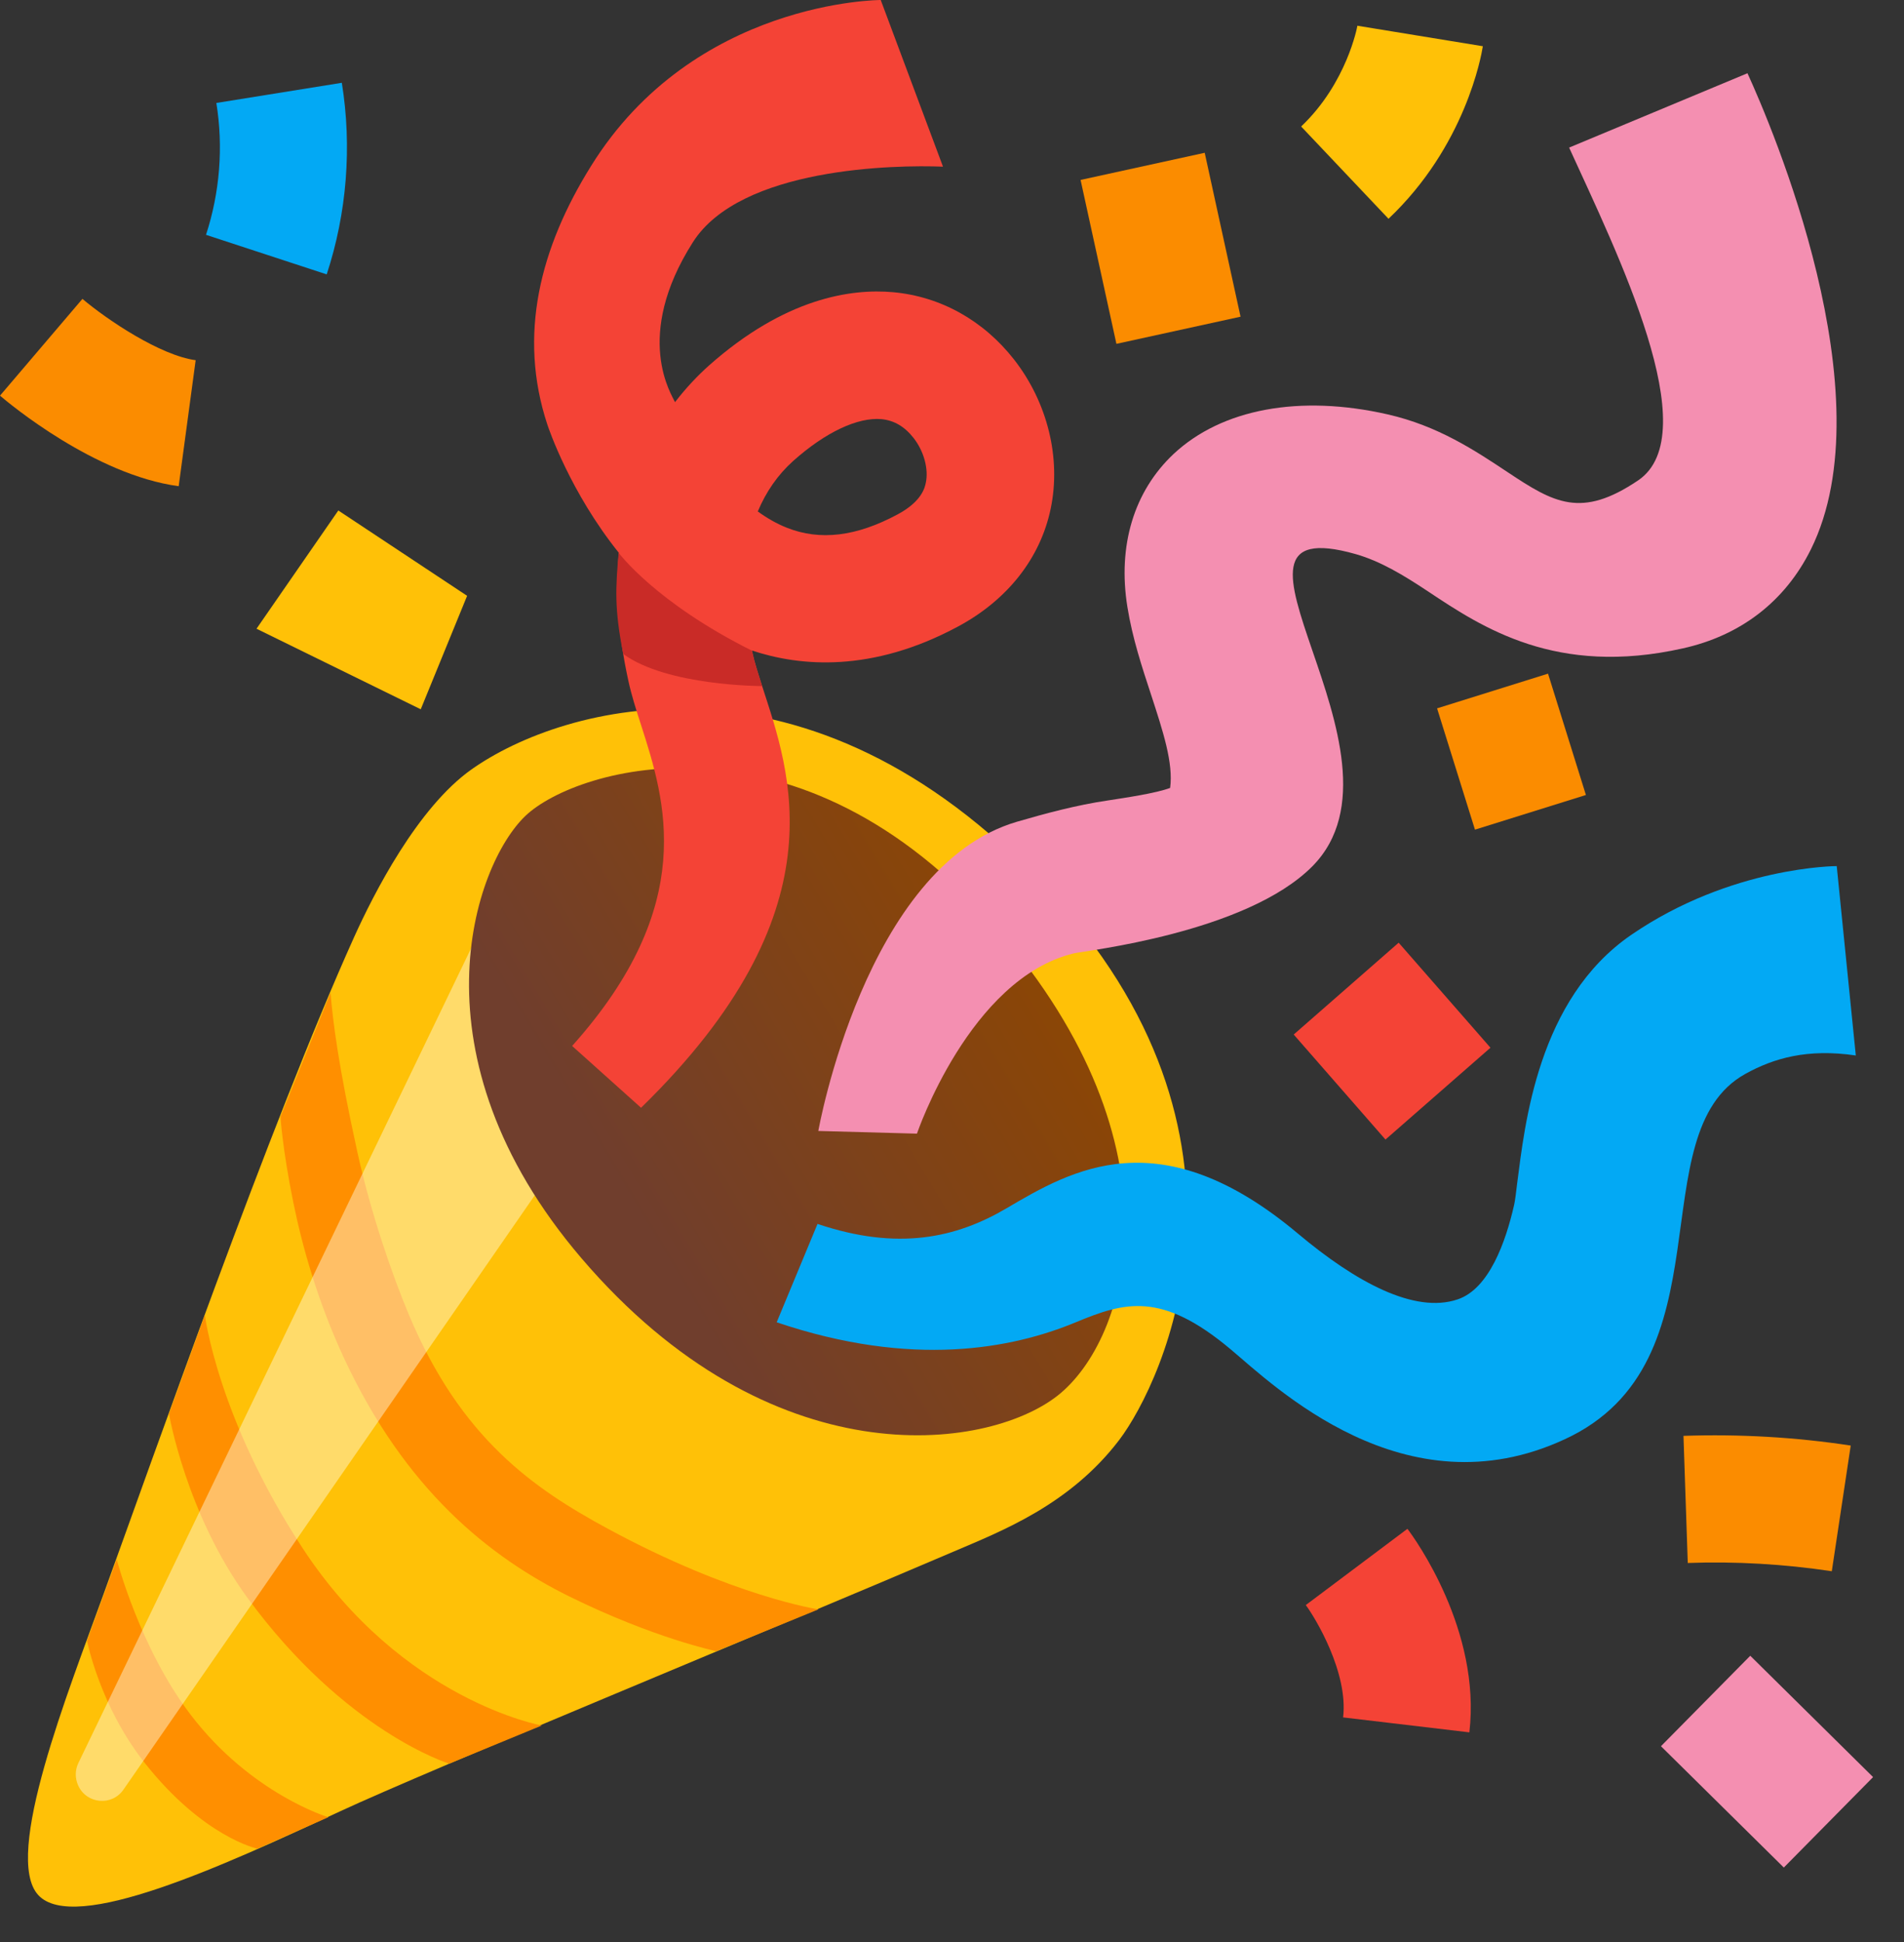 <svg width="51" height="52" viewBox="0 0 51 52" fill="none" xmlns="http://www.w3.org/2000/svg">
<rect x="0" y="0" width="51" height="52" fill="#333333" stroke="none"/>
<path d="M1.025 50.743C1.991 51.789 5.969 49.964 9.109 48.501C11.462 47.407 20.877 43.544 25.557 41.54C26.82 41 28.658 40.294 29.981 38.554C31.155 37.005 34.27 30.428 27.999 23.765C21.634 17.001 15.078 18.868 12.627 20.604C11.185 21.625 10.011 23.927 9.483 25.097C7.254 30.041 4.076 39.098 2.783 42.659C1.834 45.284 0.068 49.705 1.025 50.743Z" fill="#FFC107"/>
<path d="M8.854 26.586C8.913 27.326 9.062 28.53 9.573 30.849C9.921 32.44 10.492 34.108 10.955 35.21C12.347 38.524 14.299 39.86 16.278 40.932C19.639 42.753 21.923 43.093 21.923 43.093L19.183 44.212C19.183 44.212 17.524 43.867 15.261 42.753C13.104 41.689 10.857 39.89 9.215 36.367C8.505 34.84 8.092 33.359 7.854 32.185C7.56 30.73 7.513 29.904 7.513 29.904L8.854 26.586Z" fill="#FF8F00"/>
<path d="M5.488 35.214C5.488 35.214 5.828 37.975 8.109 41.459C10.781 45.535 14.512 46.203 14.512 46.203L12.031 47.224C12.031 47.224 9.262 46.378 6.628 42.783C4.986 40.541 4.527 37.86 4.527 37.86L5.488 35.214Z" fill="#FF8F00"/>
<path d="M3.127 41.757C3.127 41.757 3.748 44.14 5.11 45.918C6.731 48.041 8.794 48.658 8.794 48.658L6.892 49.5C6.892 49.5 5.45 49.198 3.872 47.199C2.672 45.68 2.332 43.936 2.332 43.936L3.127 41.757Z" fill="#FF8F00"/>
<path opacity="0.44" d="M2.093 47.807C2.008 47.616 2.008 47.399 2.097 47.212L12.933 24.74L14.716 31.44L3.314 47.909C3.008 48.369 2.319 48.309 2.093 47.807Z" fill="#FFFDE7"/>
<path d="M15.575 33.691C20.638 39.613 26.403 38.873 28.322 37.375C30.245 35.873 31.764 30.713 26.722 24.889C21.438 18.788 15.456 20.528 14.074 21.846C12.691 23.165 10.93 28.258 15.575 33.691Z" fill="url(#paint0_linear_14_1941)"/>
<path d="M32.963 36.129C31.117 34.58 30.134 34.857 28.815 35.406C27.113 36.112 24.438 36.635 20.804 35.406L21.898 32.772C24.055 33.499 25.616 33.146 26.965 32.351C28.7 31.33 31.074 29.93 34.767 33.032C36.307 34.325 37.886 35.184 39.043 34.793C39.885 34.512 40.332 33.257 40.558 32.257C40.579 32.168 40.613 31.913 40.638 31.687C40.843 30.126 41.183 26.756 43.693 25.033C46.378 23.191 49.198 23.191 49.198 23.191L49.709 28.262C48.411 28.071 47.509 28.335 46.748 28.756C43.88 30.351 46.378 36.478 41.915 38.537C37.622 40.532 34.112 37.09 32.963 36.129Z" fill="#03A9F4"/>
<path d="M17.171 29.662L15.325 28.007C18.715 24.221 17.822 21.438 17.171 19.413C17.039 19.005 16.916 18.617 16.835 18.247C16.546 16.937 16.486 15.797 16.575 14.801C15.274 13.18 14.699 11.483 14.661 11.368C13.87 8.973 14.465 6.637 15.831 4.446C18.592 0 23.591 0 23.591 0L25.259 4.463C23.991 4.412 19.834 4.476 18.558 6.488C16.945 9.024 18.005 10.589 18.081 10.768C18.392 10.364 18.707 10.04 18.988 9.789C21.026 7.981 22.795 7.722 23.923 7.824C25.191 7.939 26.339 8.577 27.16 9.624C28.058 10.772 28.428 12.266 28.143 13.623C27.867 14.946 26.986 16.065 25.663 16.775C23.353 18.018 21.43 17.847 20.141 17.418C20.149 17.448 20.153 17.482 20.162 17.511C20.209 17.724 20.302 18.022 20.413 18.366C21.166 20.698 22.566 24.399 17.171 29.662ZM20.298 13.695C20.545 13.874 20.804 14.023 21.072 14.129C21.966 14.486 22.94 14.367 24.046 13.772C24.697 13.423 24.774 13.048 24.799 12.925C24.876 12.555 24.748 12.083 24.472 11.729C24.229 11.419 23.948 11.257 23.612 11.223C22.974 11.168 22.11 11.572 21.247 12.342C20.834 12.712 20.519 13.168 20.298 13.695Z" fill="#F44336"/>
<path d="M24.561 30.355L21.919 30.283C21.919 30.283 23.174 23.195 27.237 22.004C27.998 21.783 28.832 21.557 29.671 21.434C30.168 21.357 30.955 21.242 31.343 21.098C31.432 20.43 31.151 19.579 30.836 18.613C30.59 17.864 30.334 17.094 30.198 16.252C29.934 14.61 30.372 13.159 31.432 12.159C32.725 10.947 34.814 10.559 37.171 11.096C38.516 11.402 39.507 12.061 40.379 12.64C41.626 13.47 42.353 13.891 43.876 12.865C45.718 11.623 43.31 6.76 42.03 3.952L46.807 1.961C47.45 3.365 50.551 10.589 48.505 14.712C47.816 16.099 46.629 17.018 45.072 17.362C41.685 18.12 39.703 16.801 38.256 15.839C37.571 15.384 36.971 15.027 36.32 14.839C31.798 13.55 38.111 20.204 35.154 23.195C33.38 24.986 29.045 25.459 28.764 25.527C25.973 26.199 24.561 30.355 24.561 30.355Z" fill="#F48FB1"/>
<path d="M16.571 14.801C16.49 15.737 16.452 16.294 16.694 17.511C17.864 18.371 20.413 18.371 20.413 18.371C20.302 18.026 20.204 17.728 20.162 17.515C20.153 17.486 20.149 17.452 20.14 17.422C17.549 16.129 16.571 14.801 16.571 14.801Z" fill="#C92B27"/>
<path d="M11.27 18.992L6.871 16.835L9.062 13.669L12.512 15.954L11.27 18.992Z" fill="#FFC107"/>
<path d="M4.786 13.019C2.54 12.716 0.251 10.81 0 10.594L2.208 8.003C2.876 8.568 4.293 9.517 5.241 9.645L4.786 13.019Z" fill="#FB8C00"/>
<path d="M8.751 7.347L5.518 6.288C5.888 5.156 5.986 3.935 5.795 2.757L9.156 2.217C9.432 3.927 9.292 5.701 8.751 7.347Z" fill="#03A9F4"/>
<path d="M28.944 4.818L32.269 4.091L33.229 8.48L29.904 9.207L28.944 4.818Z" fill="#FB8C00"/>
<path d="M37.192 5.858L34.852 3.387C36.078 2.225 36.358 0.706 36.358 0.689L39.719 1.238C39.677 1.506 39.247 3.914 37.192 5.858Z" fill="#FFC107"/>
<path d="M38.493 18.967L41.465 18.038L42.48 21.287L39.508 22.215L38.493 18.967Z" fill="#FB8C00"/>
<path d="M39.358 46.386L35.976 45.986C36.12 44.782 35.223 43.306 34.976 42.978L37.699 40.936C37.903 41.204 39.677 43.659 39.358 46.386Z" fill="#F44336"/>
<path d="M49.066 42.072C47.794 41.881 46.492 41.804 45.208 41.851L45.093 38.447C46.586 38.396 48.096 38.481 49.573 38.707L49.066 42.072Z" fill="#FB8C00"/>
<path d="M44.49 46.757L46.882 44.335L50.172 47.584L47.781 50.006L44.49 46.757Z" fill="#F48FB1"/>
<path d="M37.464 25.242L39.923 28.054L37.111 30.513L34.653 27.701L37.464 25.242Z" fill="#F44336"/>
<defs>
<linearGradient id="paint0_linear_14_1941" x1="29.502" y1="24.607" x2="16.838" y2="32.206" gradientUnits="userSpaceOnUse">
<stop offset="0.024" stop-color="#8F4700"/>
<stop offset="1" stop-color="#703E2D"/>
</linearGradient>
</defs>
</svg>
